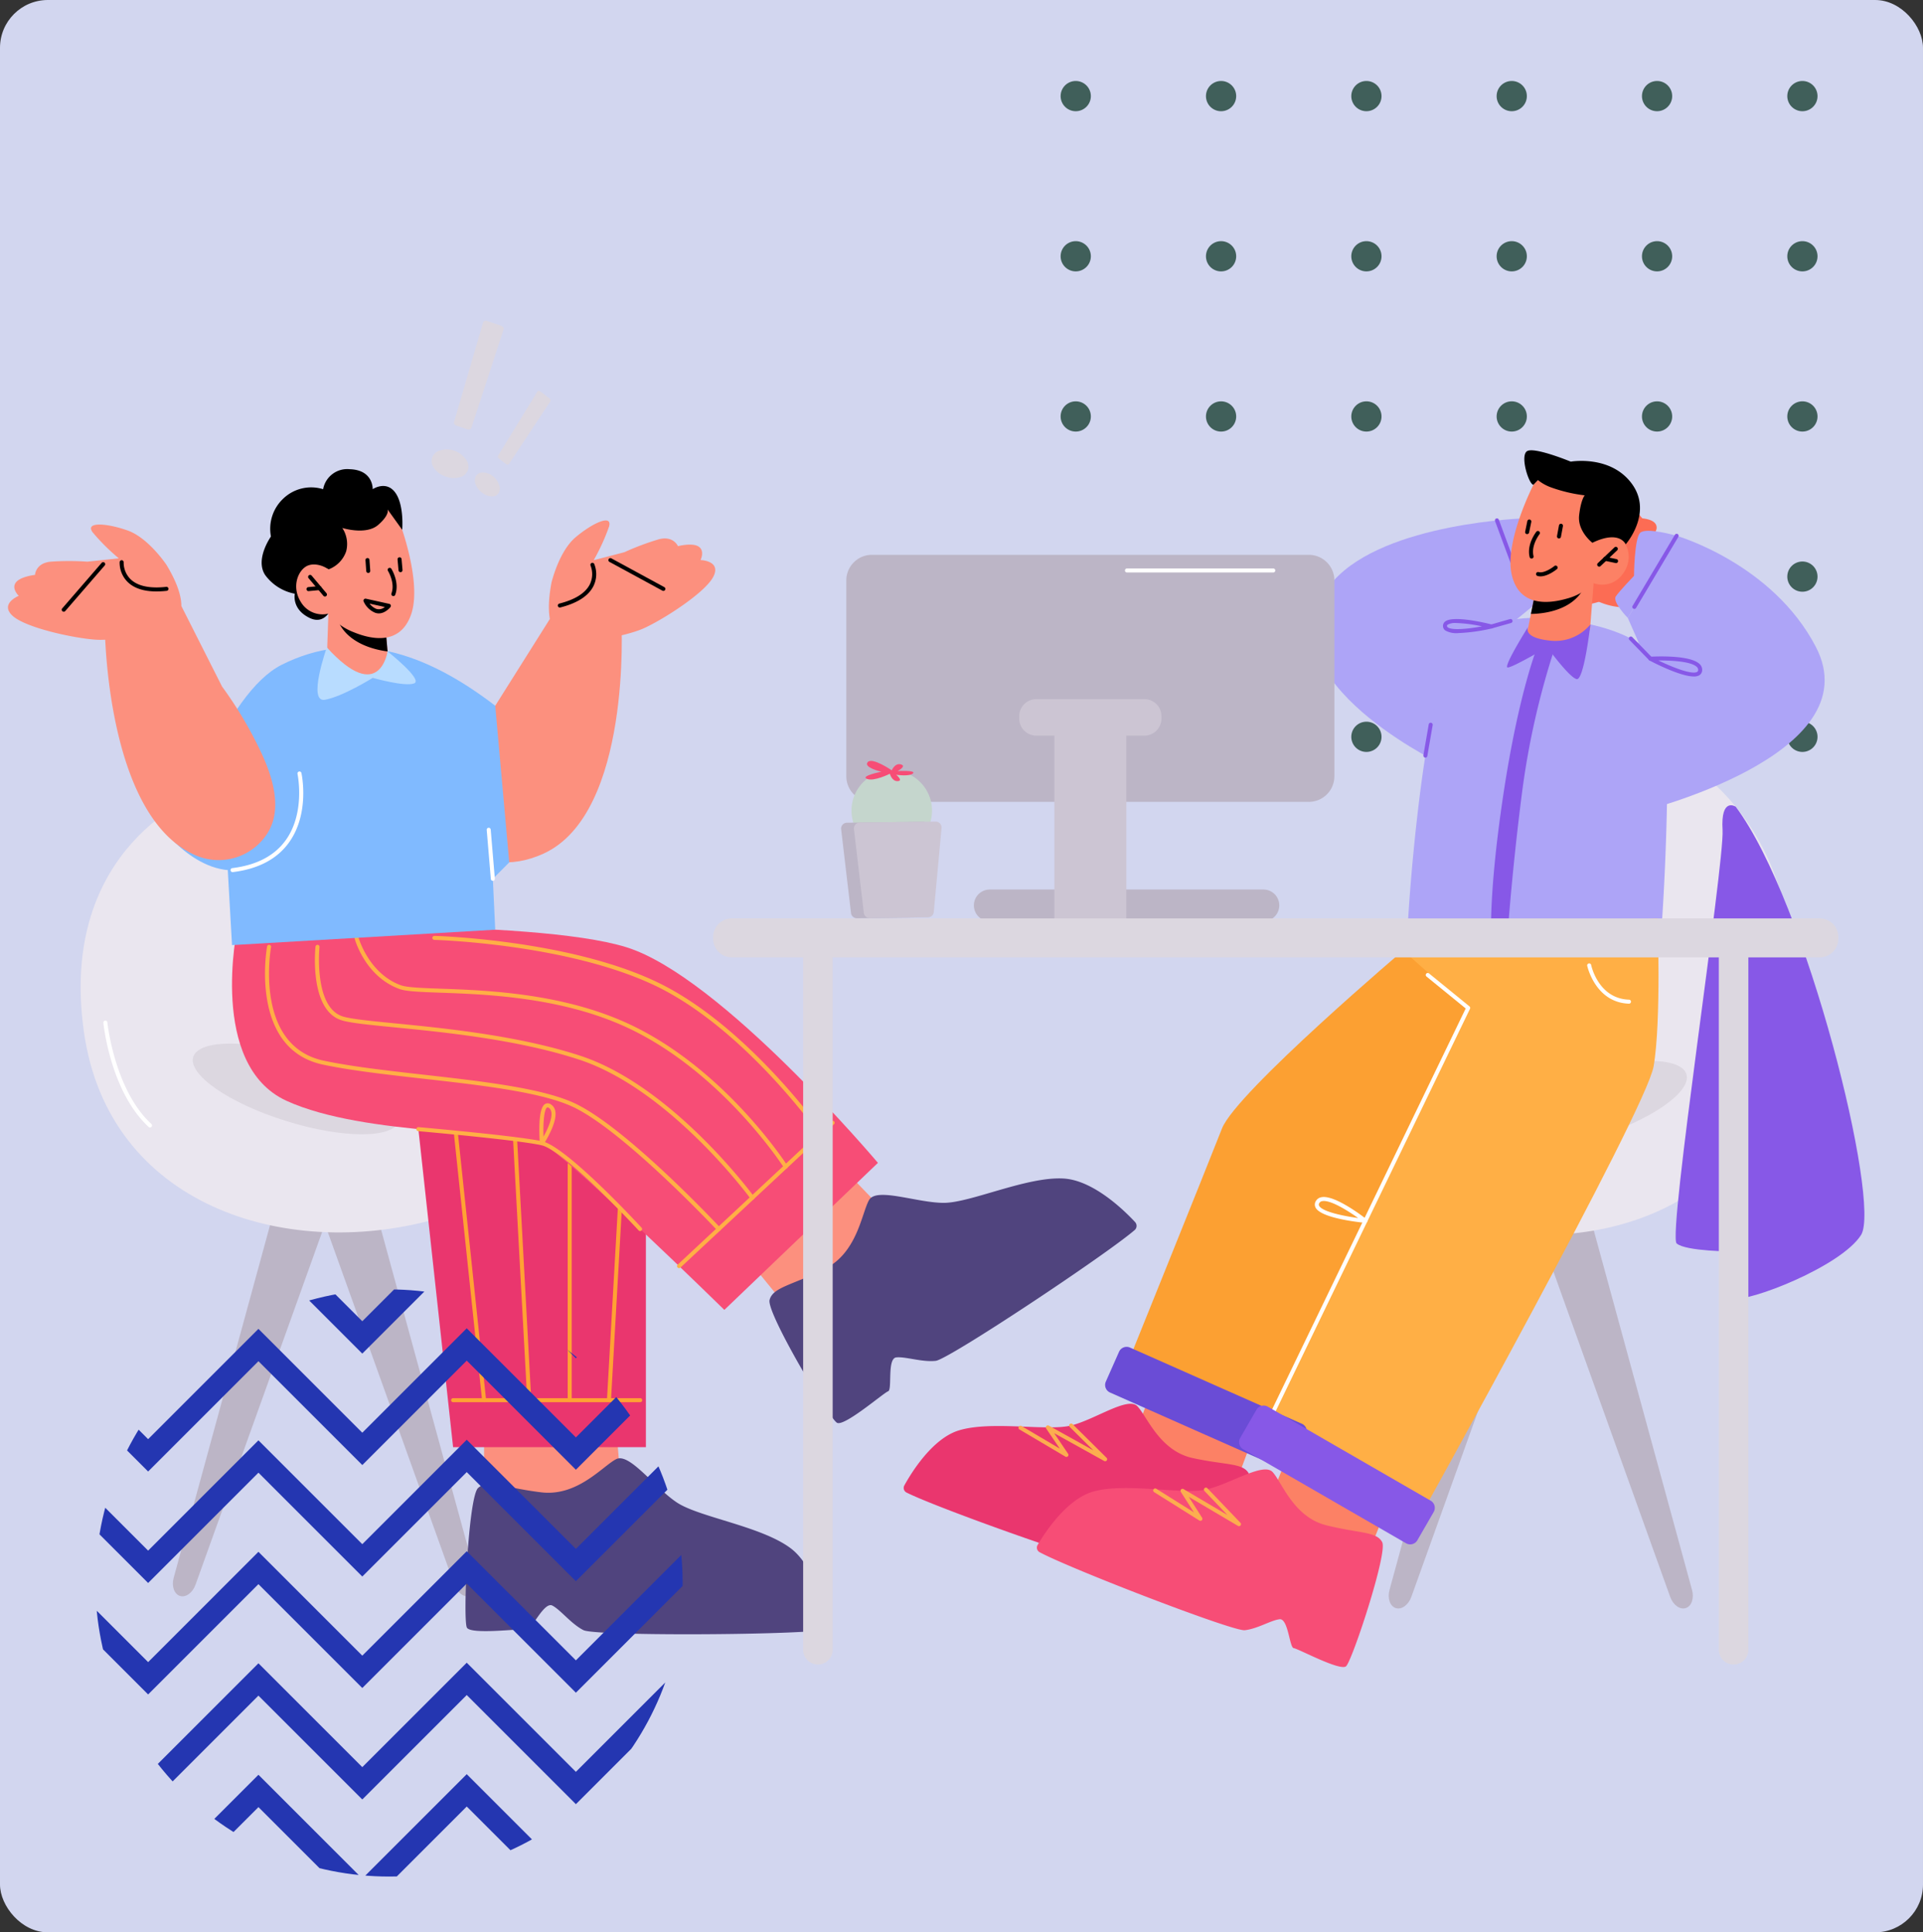 <svg xmlns="http://www.w3.org/2000/svg" xmlns:xlink="http://www.w3.org/1999/xlink" width="402" height="404" viewBox="0 0 402 404">
  <rect x="0" y="0" width="402" height="404" fill="#333333" stroke="none"/>
  <defs>
    <clipPath id="clip-path">
      <rect id="Rectángulo_401258" data-name="Rectángulo 401258" width="158.226" height="140.275" fill="#405f5a"/>
    </clipPath>
    <clipPath id="clip-path-2">
      <rect id="Rectángulo_402350" data-name="Rectángulo 402350" width="388.084" height="281.454" fill="none"/>
    </clipPath>
    <clipPath id="clip-path-3">
      <path id="Trazado_873467" data-name="Trazado 873467" d="M140.067,72.316A61.377,61.377,0,1,1,78.689,10.939a61.378,61.378,0,0,1,61.378,61.377" transform="translate(-17.313 -10.939)" fill="#2436b1"/>
    </clipPath>
  </defs>
  <g id="Grupo_1101456" data-name="Grupo 1101456" transform="translate(-283.333 -569)">
    <rect id="Rectángulo_401253" data-name="Rectángulo 401253" width="402" height="404" rx="10" transform="translate(283.333 569)" fill="#d2d6ef"/>
    <g id="Grupo_1099438" data-name="Grupo 1099438" transform="translate(505.057 585.934)">
      <g id="Grupo_1099431" data-name="Grupo 1099431" clip-path="url(#clip-path)">
        <path id="Trazado_873431" data-name="Trazado 873431" d="M0,3.158A3.158,3.158,0,1,0,3.158,0,3.158,3.158,0,0,0,0,3.158" transform="translate(151.909)" fill="#405f5a"/>
        <path id="Trazado_873432" data-name="Trazado 873432" d="M28.954,3.158A3.158,3.158,0,1,0,32.112,0a3.158,3.158,0,0,0-3.158,3.158" transform="translate(92.572)" fill="#405f5a"/>
        <path id="Trazado_873433" data-name="Trazado 873433" d="M57.907,3.158A3.158,3.158,0,1,0,61.065,0a3.158,3.158,0,0,0-3.158,3.158" transform="translate(33.238)" fill="#405f5a"/>
        <path id="Trazado_873434" data-name="Trazado 873434" d="M86.86,3.158A3.158,3.158,0,1,0,90.018,0,3.158,3.158,0,0,0,86.86,3.158" transform="translate(-26.096)" fill="#405f5a"/>
        <path id="Trazado_873435" data-name="Trazado 873435" d="M115.813,3.158A3.159,3.159,0,1,0,118.971,0a3.159,3.159,0,0,0-3.158,3.158" transform="translate(-85.432)" fill="#405f5a"/>
        <path id="Trazado_873436" data-name="Trazado 873436" d="M144.767,3.158A3.158,3.158,0,1,0,147.925,0a3.158,3.158,0,0,0-3.158,3.158" transform="translate(-144.767)" fill="#405f5a"/>
        <path id="Trazado_873437" data-name="Trazado 873437" d="M0,35.073a3.158,3.158,0,1,0,3.158-3.158A3.159,3.159,0,0,0,0,35.073" transform="translate(151.909 1.574)" fill="#405f5a"/>
        <path id="Trazado_873438" data-name="Trazado 873438" d="M28.954,35.073a3.158,3.158,0,1,0,3.158-3.158,3.159,3.159,0,0,0-3.158,3.158" transform="translate(92.572 1.574)" fill="#405f5a"/>
        <path id="Trazado_873439" data-name="Trazado 873439" d="M57.907,35.073a3.158,3.158,0,1,0,3.158-3.158,3.159,3.159,0,0,0-3.158,3.158" transform="translate(33.238 1.574)" fill="#405f5a"/>
        <path id="Trazado_873440" data-name="Trazado 873440" d="M86.86,35.073a3.158,3.158,0,1,0,3.158-3.158,3.159,3.159,0,0,0-3.158,3.158" transform="translate(-26.096 1.574)" fill="#405f5a"/>
        <path id="Trazado_873441" data-name="Trazado 873441" d="M115.813,35.073a3.159,3.159,0,1,0,3.158-3.158,3.16,3.16,0,0,0-3.158,3.158" transform="translate(-85.432 1.574)" fill="#405f5a"/>
        <path id="Trazado_873442" data-name="Trazado 873442" d="M144.767,35.073a3.158,3.158,0,1,0,3.158-3.158,3.159,3.159,0,0,0-3.158,3.158" transform="translate(-144.767 1.574)" fill="#405f5a"/>
        <path id="Trazado_873443" data-name="Trazado 873443" d="M0,66.988A3.158,3.158,0,1,0,3.158,63.83,3.159,3.159,0,0,0,0,66.988" transform="translate(151.909 3.149)" fill="#405f5a"/>
        <path id="Trazado_873444" data-name="Trazado 873444" d="M28.954,66.988a3.158,3.158,0,1,0,3.158-3.158,3.159,3.159,0,0,0-3.158,3.158" transform="translate(92.572 3.149)" fill="#405f5a"/>
        <path id="Trazado_873445" data-name="Trazado 873445" d="M57.907,66.988a3.158,3.158,0,1,0,3.158-3.158,3.159,3.159,0,0,0-3.158,3.158" transform="translate(33.238 3.149)" fill="#405f5a"/>
        <path id="Trazado_873446" data-name="Trazado 873446" d="M86.86,66.988a3.158,3.158,0,1,0,3.158-3.158,3.159,3.159,0,0,0-3.158,3.158" transform="translate(-26.096 3.149)" fill="#405f5a"/>
        <path id="Trazado_873447" data-name="Trazado 873447" d="M115.813,66.988a3.159,3.159,0,1,0,3.158-3.158,3.16,3.16,0,0,0-3.158,3.158" transform="translate(-85.432 3.149)" fill="#405f5a"/>
        <path id="Trazado_873448" data-name="Trazado 873448" d="M144.767,66.988a3.158,3.158,0,1,0,3.158-3.158,3.159,3.159,0,0,0-3.158,3.158" transform="translate(-144.767 3.149)" fill="#405f5a"/>
        <path id="Trazado_873449" data-name="Trazado 873449" d="M0,98.9a3.158,3.158,0,1,0,3.158-3.158A3.159,3.159,0,0,0,0,98.9" transform="translate(151.909 4.723)" fill="#405f5a"/>
        <path id="Trazado_873450" data-name="Trazado 873450" d="M28.954,98.9a3.158,3.158,0,1,0,3.158-3.158A3.159,3.159,0,0,0,28.954,98.9" transform="translate(92.572 4.723)" fill="#405f5a"/>
        <path id="Trazado_873451" data-name="Trazado 873451" d="M57.907,98.9a3.158,3.158,0,1,0,3.158-3.158A3.159,3.159,0,0,0,57.907,98.9" transform="translate(33.238 4.723)" fill="#405f5a"/>
        <path id="Trazado_873452" data-name="Trazado 873452" d="M86.86,98.9a3.158,3.158,0,1,0,3.158-3.158A3.159,3.159,0,0,0,86.86,98.9" transform="translate(-26.096 4.723)" fill="#405f5a"/>
        <path id="Trazado_873453" data-name="Trazado 873453" d="M115.813,98.9a3.159,3.159,0,1,0,3.158-3.158,3.16,3.16,0,0,0-3.158,3.158" transform="translate(-85.432 4.723)" fill="#405f5a"/>
        <path id="Trazado_873454" data-name="Trazado 873454" d="M144.767,98.9a3.158,3.158,0,1,0,3.158-3.158,3.159,3.159,0,0,0-3.158,3.158" transform="translate(-144.767 4.723)" fill="#405f5a"/>
        <path id="Trazado_873455" data-name="Trazado 873455" d="M0,130.818a3.158,3.158,0,1,0,3.158-3.159A3.159,3.159,0,0,0,0,130.818" transform="translate(151.909 6.298)" fill="#405f5a"/>
        <path id="Trazado_873456" data-name="Trazado 873456" d="M28.954,130.818a3.158,3.158,0,1,0,3.158-3.159,3.159,3.159,0,0,0-3.158,3.159" transform="translate(92.572 6.298)" fill="#405f5a"/>
        <path id="Trazado_873457" data-name="Trazado 873457" d="M57.907,130.818a3.158,3.158,0,1,0,3.158-3.159,3.159,3.159,0,0,0-3.158,3.159" transform="translate(33.238 6.298)" fill="#405f5a"/>
        <path id="Trazado_873458" data-name="Trazado 873458" d="M86.86,130.818a3.158,3.158,0,1,0,3.158-3.159,3.159,3.159,0,0,0-3.158,3.159" transform="translate(-26.096 6.298)" fill="#405f5a"/>
        <path id="Trazado_873459" data-name="Trazado 873459" d="M115.813,130.818a3.159,3.159,0,1,0,3.158-3.159,3.16,3.16,0,0,0-3.158,3.159" transform="translate(-85.432 6.298)" fill="#405f5a"/>
        <path id="Trazado_873460" data-name="Trazado 873460" d="M144.767,130.818a3.158,3.158,0,1,0,3.158-3.159,3.159,3.159,0,0,0-3.158,3.159" transform="translate(-144.767 6.298)" fill="#405f5a"/>
      </g>
    </g>
    <g id="Grupo_1101444" data-name="Grupo 1101444" transform="translate(285 636.073)">
      <g id="Grupo_1101443" data-name="Grupo 1101443" clip-path="url(#clip-path-2)">
        <path id="Trazado_876590" data-name="Trazado 876590" d="M69.91,191.951c-1.214.383-2.642-.648-3.251-2.347L39.293,113.356l10.583-3.34,21.35,78.147c.475,1.742-.1,3.406-1.316,3.788" transform="translate(26.659 74.643)" fill="#bcb5c6"/>
        <path id="Trazado_876591" data-name="Trazado 876591" d="M22.021,191.951c1.214.383,2.642-.648,3.251-2.347l27.366-76.248-10.583-3.34-21.35,78.147c-.475,1.742.1,3.406,1.316,3.788" transform="translate(13.935 74.643)" fill="#bcb5c6"/>
        <path id="Trazado_876592" data-name="Trazado 876592" d="M67.889,37.962s1.526-6.6,5.071-9.587,7.733-4.908,6.987-2.232a42.934,42.934,0,0,1-3.213,7.036l6.412-1.67A55.388,55.388,0,0,1,90.369,28.8c3.038-.792,3.981,1.443,3.981,1.443s3.036-.791,4.352.106.368,2.8.368,2.8,4.352.107,2.7,3.431-10.3,8.884-14.485,10.8-13.6,3.129-13.6,3.129-8.46,1.8-5.791-12.547" transform="translate(45.708 16.872)" fill="#fc907e"/>
        <path id="Trazado_876593" data-name="Trazado 876593" d="M86.272,36.414a.425.425,0,0,1-.2-.05L75,30.346a.419.419,0,0,1,.4-.737L86.47,35.625a.42.42,0,0,1,.17.569.415.415,0,0,1-.368.22" transform="translate(50.735 20.055)"/>
        <path id="Trazado_876594" data-name="Trazado 876594" d="M68.9,39.493a.419.419,0,0,1-.1-.826c3.354-.851,5.51-2.231,6.41-4.1a4.9,4.9,0,0,0,.118-3.832.42.42,0,0,1,.764-.349,5.663,5.663,0,0,1-.118,4.53c-1.01,2.11-3.354,3.646-6.967,4.562a.358.358,0,0,1-.1.013" transform="translate(46.466 20.451)"/>
        <path id="Trazado_876595" data-name="Trazado 876595" d="M86.843,137.307l1.537,18.628H59.3V137.307Z" transform="translate(40.233 93.16)" fill="#fc907e"/>
        <path id="Trazado_876596" data-name="Trazado 876596" d="M113.028,105.991l12.978,13.451-22.518,18.4L91.7,123.421Z" transform="translate(62.217 71.913)" fill="#fc907e"/>
        <path id="Trazado_876597" data-name="Trazado 876597" d="M34.174,58.863S4.116,69.587,9.757,108.883C14.939,144.976,51.692,156.488,82.783,148s25.909-32.989,25.909-32.989Z" transform="translate(6.141 39.937)" fill="#eae6ef"/>
        <path id="Trazado_876598" data-name="Trazado 876598" d="M21.632,109.517a.421.421,0,0,1-.285-.111c-7.932-7.337-9.4-21.194-9.465-21.78a.42.42,0,0,1,.376-.458.4.4,0,0,1,.46.374c.013.141,1.5,14.129,9.2,21.246a.42.42,0,0,1-.285.728" transform="translate(8.06 59.138)" fill="#fff"/>
        <path id="Trazado_876599" data-name="Trazado 876599" d="M23.117,92.82c-1.153,3.711,7.548,9.713,19.435,13.409s22.46,3.683,23.613-.029S58.617,96.488,46.73,92.792s-22.46-3.683-23.613.029" transform="translate(15.615 61.083)" fill="#dcd7e0"/>
        <path id="Trazado_876600" data-name="Trazado 876600" d="M98.781,119.7v49.869H58.476L50.962,100.75l32.108-3.594Z" transform="translate(34.576 65.918)" fill="#ea366e"/>
        <path id="Trazado_876601" data-name="Trazado 876601" d="M62.094,159.882a.42.42,0,0,1-.418-.376L55.182,98.04a.42.42,0,1,1,.836-.087l6.494,61.466a.421.421,0,0,1-.374.462l-.044,0" transform="translate(37.438 66.204)" fill="#ffa233"/>
        <path id="Trazado_876602" data-name="Trazado 876602" d="M66.383,158.885a.421.421,0,0,1-.42-.4l-3.2-59a.419.419,0,0,1,.4-.441.424.424,0,0,1,.443.394l3.2,59a.42.42,0,0,1-.4.441l-.023,0" transform="translate(42.586 67.201)" fill="#ffa233"/>
        <path id="Trazado_876603" data-name="Trazado 876603" d="M70.132,158.483a.42.42,0,0,1-.42-.42v-58a.42.42,0,0,1,.839,0v58a.42.42,0,0,1-.42.42" transform="translate(47.298 67.603)" fill="#ffa233"/>
        <path id="Trazado_876604" data-name="Trazado 876604" d="M75.022,154.149a.424.424,0,0,1-.42-.443l2.681-47.281a.442.442,0,0,1,.441-.394.421.421,0,0,1,.4.443l-2.681,47.279a.421.421,0,0,1-.42.4" transform="translate(50.615 71.937)" fill="#ffa233"/>
        <path id="Trazado_876605" data-name="Trazado 876605" d="M162.93,124.9s-32.791-38.939-52.6-45.087-81.3-4.1-81.3-4.1-6.148,28.692,10.247,36.206,48.041,6.148,53.4,8.881,38.147,34.84,38.147,34.84Z" transform="translate(18.932 51.15)" fill="#f74d76"/>
        <path id="Trazado_876606" data-name="Trazado 876606" d="M126.87,137.573a.419.419,0,0,1-.307-.133c-.193-.206-19.449-20.719-30.07-25.775-6.615-3.149-19.214-4.57-31.4-5.945-7.755-.876-15.078-1.7-20.949-2.942C28.627,99.5,32.408,78.284,32.447,78.07a.41.41,0,0,1,.49-.334.417.417,0,0,1,.336.488c-.039.206-3.671,20.622,11.046,23.734,5.833,1.232,13.137,2.056,20.87,2.929,12.253,1.383,24.922,2.813,31.664,6.022,10.764,5.123,29.529,25.11,30.323,25.958a.423.423,0,0,1-.02.594.416.416,0,0,1-.287.112" transform="translate(21.721 52.736)" fill="#ffaf45"/>
        <path id="Trazado_876607" data-name="Trazado 876607" d="M129.675,131.022a.418.418,0,0,1-.339-.173c-.166-.228-16.879-22.913-35.921-29.137-12.845-4.2-28.286-5.722-38.5-6.727-5.381-.529-9.267-.911-11.095-1.479-6.778-2.1-5.521-14.861-5.465-15.4a.42.42,0,0,1,.836.086c-.013.128-1.245,12.617,4.878,14.515,1.744.542,5.8.94,10.929,1.445,10.254,1.009,25.751,2.533,38.687,6.763,19.3,6.311,36.166,29.211,36.332,29.442a.42.42,0,0,1-.337.666" transform="translate(25.935 52.736)" fill="#ffaf45"/>
        <path id="Trazado_876608" data-name="Trazado 876608" d="M133.292,125.276a.421.421,0,0,1-.354-.195c-.124-.195-12.673-19.63-32.1-28.977-13.913-6.7-30.073-7.269-39.73-7.614-4.134-.148-7.12-.253-8.528-.764-7.157-2.588-9.317-10.259-9.4-10.584a.419.419,0,0,1,.809-.22C44,77,46.124,84.5,52.863,86.94c1.284.463,4.369.572,8.273.712,9.722.346,25.993.927,40.064,7.7,19.65,9.453,32.321,29.086,32.447,29.284a.42.42,0,0,1-.128.579.432.432,0,0,1-.227.065" transform="translate(29.282 51.981)" fill="#ffaf45"/>
        <path id="Trazado_876609" data-name="Trazado 876609" d="M133.462,117.441a.42.42,0,0,1-.342-.176c-.154-.215-15.44-21.6-33.823-30.313s-45.765-9.492-46.039-9.5a.42.42,0,0,1,.01-.839c.287.007,27.829.775,46.391,9.579,18.581,8.812,33.991,30.37,34.144,30.585a.421.421,0,0,1-.1.586.427.427,0,0,1-.243.077" transform="translate(35.856 51.981)" fill="#ffaf45"/>
        <path id="Trazado_876610" data-name="Trazado 876610" d="M131.431,177.635a1.172,1.172,0,0,0,.958-1.386c-.534-3.164-2.437-12.008-7.442-15.761-6.152-4.612-19.041-6.457-23.727-9.532s-9.933-10.5-12.73-9.094-8.07,7.864-15.685,6.94-11.133-2.766-13.183-.921-3.223,27.675-2.343,29.212,11.607.117,12.54.366,3.572-5.9,5.329-4.978,3.9,3.808,6.491,5.133c2.417,1.237,42.111,1.051,49.792.022" transform="translate(38.662 96.131)" fill="#50447e"/>
        <path id="Trazado_876611" data-name="Trazado 876611" d="M171.207,117.608a1.173,1.173,0,0,0,.039-1.685c-2.187-2.348-8.637-8.689-14.883-9.072-7.674-.47-19.454,5.076-25.06,5.084s-14.069-3.308-15.632-.6-2.417,11-9.287,14.422-10.819,3.808-11.518,6.477,12.526,24.888,14.106,25.689,9.759-6.284,10.675-6.59-.262-6.892,1.714-7.088,5.353,1.036,8.245.718c2.7-.3,35.753-22.277,41.6-27.359" transform="translate(64.347 72.477)" fill="#50447e"/>
        <path id="Trazado_876612" data-name="Trazado 876612" d="M61.8,62.481,77.749,37.144l14.964.606s2.169,39.906-16.2,48.406C62,92.873,52.362,79.369,52.362,79.369Z" transform="translate(35.526 25.201)" fill="#fc907e"/>
        <path id="Trazado_876613" data-name="Trazado 876613" d="M21.666,78.169S30.54,50.33,42.531,44.311C57.552,36.77,72.473,41.6,87.162,52.883l2.926,32.75L86.66,89.069l.5,10.64L32.136,102.93,30.968,82.245Z" transform="translate(14.7 27.597)" fill="#80baff"/>
        <path id="Trazado_876614" data-name="Trazado 876614" d="M33.536,28.965s-3.4,4.774-1.2,8.062a9.961,9.961,0,0,0,6.19,3.9s-.73,3.223,3.1,5.062,5.086-3.359,5.086-3.359l-1.205-13.1-8.122-5.749Z" transform="translate(21.437 16.133)"/>
        <path id="Trazado_876615" data-name="Trazado 876615" d="M40.042,36.476l-.332,9.759s1.663,2.865,7.357,3.523c4.242.492,5.767-.42,5.767-.42l-.425-4.963-.42-4.839-10.23-2.618Z" transform="translate(26.942 24.748)" fill="#fc907e"/>
        <path id="Trazado_876616" data-name="Trazado 876616" d="M40.931,36.739a3.121,3.121,0,0,0,.25.952c2.018,4.948,7.951,6.2,10.4,6.507l-.421-4.841Z" transform="translate(27.771 24.927)"/>
        <path id="Trazado_876617" data-name="Trazado 876617" d="M57.509,26.634s4.7,12.409,2.454,19.138-8.414,5.348-12.068,3.844a12.325,12.325,0,0,1-5.269-3.871,5.251,5.251,0,0,1-5.7-2.341c-2.164-3.345-.549-6.986,1.477-7.738s4.315.8,4.315.8l-1.675-3.622s8.669-17.554,16.463-6.209" transform="translate(24.357 15.48)" fill="#fc907e"/>
        <path id="Trazado_876618" data-name="Trazado 876618" d="M48.477,36.678a.4.4,0,0,1-.146-.027.418.418,0,0,1-.247-.539c.812-2.184-.717-4.678-.732-4.7a.419.419,0,0,1,.712-.443c.072.116,1.762,2.874.806,5.438a.417.417,0,0,1-.393.274" transform="translate(32.085 20.875)"/>
        <path id="Trazado_876619" data-name="Trazado 876619" d="M40.9,36.17a.415.415,0,0,1-.321-.149l-3.1-3.681a.42.42,0,0,1,.643-.542l3.1,3.683a.418.418,0,0,1-.05.591.423.423,0,0,1-.27.1" transform="translate(25.362 21.474)"/>
        <path id="Trazado_876620" data-name="Trazado 876620" d="M37.6,34.1a.42.42,0,0,1-.039-.838l2.3-.217a.42.42,0,1,1,.077.836l-2.3.217-.039,0" transform="translate(25.225 22.416)"/>
        <path id="Trazado_876621" data-name="Trazado 876621" d="M44.695,34.608a.4.4,0,0,1,.089.01L49.677,35.7a.421.421,0,0,1,.24.671c-.06.074-1.48,1.833-3.239,1.17a4.555,4.555,0,0,1-2.372-2.35.425.425,0,0,1,.067-.43.42.42,0,0,1,.322-.149m4.033,1.739-3.174-.7a3.284,3.284,0,0,0,1.418,1.1,1.842,1.842,0,0,0,1.756-.4" transform="translate(30.039 23.481)"/>
        <path id="Trazado_876622" data-name="Trazado 876622" d="M45.105,32.666a.42.42,0,0,1-.418-.389L44.526,30a.419.419,0,1,1,.836-.059l.161,2.278a.418.418,0,0,1-.388.448l-.03,0" transform="translate(30.209 20.048)"/>
        <path id="Trazado_876623" data-name="Trazado 876623" d="M49.142,32.569a.421.421,0,0,1-.418-.383l-.2-2.274a.42.42,0,0,1,.379-.457.413.413,0,0,1,.457.381l.2,2.274a.419.419,0,0,1-.379.457l-.039,0" transform="translate(32.918 19.984)"/>
        <path id="Trazado_876624" data-name="Trazado 876624" d="M44.922,39.4a6.156,6.156,0,0,0,3.619-3.741,6.07,6.07,0,0,0-.807-4.894s4.978,1.574,7.508-.643,1.945-3.243,1.945-3.243l3.072,4.275s.44-5.2-1.464-7.795-4.708-.7-4.708-.7.17-4.015-4.78-4.173a5.124,5.124,0,0,0-5.583,4.176,8.419,8.419,0,0,0-8.392,2.026,8.645,8.645,0,0,0-2.514,7.864Z" transform="translate(22.156 12.543)"/>
        <path id="Trazado_876625" data-name="Trazado 876625" d="M97.637,122.164a.417.417,0,0,1-.309-.136c-.153-.166-15.465-16.721-20.323-17.809-4.955-1.111-25.553-2.927-25.76-2.944a.419.419,0,0,1,.072-.836c.851.074,20.86,1.838,25.87,2.961,5.111,1.145,20.122,17.369,20.758,18.06a.419.419,0,0,1-.309.7" transform="translate(34.509 68.145)" fill="#ffaf45"/>
        <path id="Trazado_876626" data-name="Trazado 876626" d="M66.707,106.243a.389.389,0,0,1-.106-.013.419.419,0,0,1-.312-.374c-.128-1.707-.426-7.347,1.1-8.245a1.11,1.11,0,0,1,1.24.107c1.182.779,1.25,2.454.208,4.978a22.661,22.661,0,0,1-1.778,3.359.42.42,0,0,1-.351.188m1.187-7.931a.145.145,0,0,0-.081.022c-.636.374-.866,3.234-.764,6.1a19.837,19.837,0,0,0,1.014-2.066c.592-1.438,1.093-3.293.1-3.946a.514.514,0,0,0-.27-.107" transform="translate(44.9 66.132)" fill="#ffaf45"/>
        <path id="Trazado_876627" data-name="Trazado 876627" d="M83.751,130.454a.42.42,0,0,1-.287-.727l32.114-29.974a.42.42,0,0,1,.574.613L84.038,130.341a.427.427,0,0,1-.287.112" transform="translate(56.538 67.603)" fill="#ffaf45"/>
        <path id="Trazado_876628" data-name="Trazado 876628" d="M94.708,135.036H55.6a.42.42,0,0,1,0-.839H94.708a.42.42,0,1,1,0,.839" transform="translate(37.438 91.05)" fill="#ffa233"/>
        <path id="Trazado_876629" data-name="Trazado 876629" d="M40.5,40.678S36.384,52.3,40.109,51.632,50.1,47.05,50.1,47.05s6.789,1.932,8.676,1.148S53.2,41.524,53.2,41.524s-1.65,11.34-12.7-.846" transform="translate(26.154 27.599)" fill="#b8dcff"/>
        <path id="Trazado_876630" data-name="Trazado 876630" d="M166.45,140.037l-5.957,16.023-20.1-12.736,4.238-11.4Z" transform="translate(95.25 89.507)" fill="#fc8165"/>
        <path id="Trazado_876631" data-name="Trazado 876631" d="M221.336,193.466c-1.214.383-2.642-.648-3.251-2.347l-27.366-76.248,10.583-3.34,21.35,78.147c.475,1.742-.1,3.406-1.316,3.788" transform="translate(129.398 75.671)" fill="#bcb5c6"/>
        <path id="Trazado_876632" data-name="Trazado 876632" d="M173.447,193.466c1.214.383,2.642-.648,3.251-2.347l27.366-76.248-10.583-3.34-21.35,78.147c-.475,1.742.1,3.406,1.316,3.788" transform="translate(116.674 75.671)" fill="#bcb5c6"/>
        <path id="Trazado_876633" data-name="Trazado 876633" d="M234.875,53.533s33.011,14.6,24.727,61.491c-6.044,34.211-39.954,45.356-69.576,37.266s-24.685-31.431-24.685-31.431Z" transform="translate(111.971 36.321)" fill="#eae6ef"/>
        <path id="Trazado_876634" data-name="Trazado 876634" d="M213.715,110.062a.42.42,0,0,1-.285-.728c7.327-6.776,8.745-20.095,8.758-20.229a.4.4,0,0,1,.46-.374.419.419,0,0,1,.376.458c-.055.559-1.46,13.767-9.023,20.763a.421.421,0,0,1-.285.111" transform="translate(144.716 60.199)" fill="#eac89f"/>
        <path id="Trazado_876635" data-name="Trazado 876635" d="M226.485,94.969c1.153,3.711-7.548,9.713-19.435,13.409s-22.46,3.683-23.613-.029,7.548-9.713,19.435-13.409,22.46-3.683,23.613.029" transform="translate(124.388 62.541)" fill="#dcd7e0"/>
        <path id="Trazado_876636" data-name="Trazado 876636" d="M112.119,153.436a1.082,1.082,0,0,1-.411-1.5c1.43-2.59,5.786-9.707,11.286-11.446,6.761-2.137,18.542.191,23.559-1.054s11.847-6.106,13.852-4.03,4.623,9.307,11.533,10.828,10.531.989,11.753,3.219-5.641,25.068-6.875,26.139-10.136-3.441-11.026-3.51-1.306-6.224-3.117-5.959-4.557,2.123-7.216,2.486c-2.481.339-36.968-11.936-43.338-15.175" transform="translate(75.692 91.526)" fill="#ea366e"/>
        <path id="Trazado_876637" data-name="Trazado 876637" d="M143.967,145.239a.42.42,0,0,1-.2-.052l-10.45-5.806,2.91,4.3a.42.42,0,0,1-.561.6l-9.6-5.678a.419.419,0,0,1,.426-.722l8,4.727-2.848-4.21a.42.42,0,0,1,.551-.6l9.324,5.18-4.946-4.9a.419.419,0,1,1,.589-.6l7.11,7.046a.42.42,0,0,1-.3.718" transform="translate(85.388 93.19)" fill="#fcad4f"/>
        <path id="Trazado_876638" data-name="Trazado 876638" d="M183.284,148.877l-6.138,15.249-20-12.659,4.542-11.283Z" transform="translate(106.618 95.112)" fill="#fc8165"/>
        <path id="Trazado_876639" data-name="Trazado 876639" d="M128.683,160.358a1.082,1.082,0,0,1-.373-1.509c1.5-2.551,6.041-9.549,11.59-11.14,6.815-1.955,18.529.685,23.578-.426s12.006-5.787,13.953-3.657,4.372,9.425,11.239,11.13,10.5,1.269,11.665,3.532-6.308,24.909-7.57,25.946-10.042-3.709-10.929-3.8-1.14-6.257-2.959-6.039-4.612,2-7.278,2.293c-2.489.272-36.638-12.918-42.917-16.327" transform="translate(86.946 97.074)" fill="#f74d76"/>
        <path id="Trazado_876640" data-name="Trazado 876640" d="M160.568,153.405a.4.4,0,0,1-.213-.059l-10.291-6.081,2.793,4.378a.419.419,0,0,1-.055.52.424.424,0,0,1-.522.06l-9.448-5.932a.418.418,0,0,1-.133-.579.423.423,0,0,1,.577-.133l7.87,4.94-2.734-4.283a.42.42,0,0,1,.567-.587l9.18,5.427-4.814-5.035a.42.42,0,0,1,.608-.579l6.919,7.234a.42.42,0,0,1-.3.71" transform="translate(96.774 98.605)" fill="#fcad4f"/>
        <path id="Trazado_876641" data-name="Trazado 876641" d="M220.265,60.65s-3.176-2.132-2.754,4.863-11.509,84.765-9.6,86.443,11.9,1.678,11.9,1.678-3.087,9,0,9.816,22.456-6.642,26.653-13.265S235.2,80.62,220.265,60.65" transform="translate(140.921 40.942)" fill="#8758e7"/>
        <path id="Trazado_876642" data-name="Trazado 876642" d="M220.246,39.543s-6.821-13.383-13.659-17.413-10.071-3.855-10.811-2.926,2.978,4.408,2.978,4.408-6.529-3.61-8.114-1.541,3.8,5.875,3.8,5.875-5.195-1.616-5.322.676,10.336,8.444,10.336,8.444-6.136-1.314-6.257.457,7.974,7.187,11.14,8.592a14.334,14.334,0,0,0,7.347,1.046Z" transform="translate(128.308 12.656)" fill="#fc6c54"/>
        <path id="Trazado_876643" data-name="Trazado 876643" d="M185.184,30.3S196.138,24,203.943,22.55s10.783-.178,11.159.95-4.307,3.122-4.307,3.122,7.372-1.158,8.152,1.328-5.578,4.223-5.578,4.223,5.435.258,4.77,2.456-12.6,4.4-12.6,4.4,6.215.864,5.725,2.571-9.134,3.963-12.516,3.213a33.547,33.547,0,0,1-7.689-3.265Z" transform="translate(125.643 14.86)" fill="#fc6c54"/>
        <path id="Trazado_876644" data-name="Trazado 876644" d="M209.561,42.088l-2.412-17.495s-29.41.841-40.309,13.072c-17.008,19.093,21.778,37.929,21.778,37.929L197.684,51.8Z" transform="translate(110.271 16.686)" fill="#ada4f7"/>
        <path id="Trazado_876645" data-name="Trazado 876645" d="M201.743,43.946l10.21-17.167s20.034,5.777,29.1,23.22c11.8,22.686-36.953,34.563-36.953,34.563L206.517,54.8Z" transform="translate(136.878 18.169)" fill="#ada4f7"/>
        <path id="Trazado_876646" data-name="Trazado 876646" d="M200.592,37.015a23.7,23.7,0,0,0-15.831,6.044c-7.266,6.534-10.794,60.14-10.437,60.847s4.654,2.362,23.5,3.725c20.352,1.474,28.155.634,28.96-.27s3.918-56.768-.384-61.875-13.44-8.154-25.807-8.47" transform="translate(118.258 25.108)" fill="#ada4f7"/>
        <path id="Trazado_876647" data-name="Trazado 876647" d="M216.166,229.252a3.086,3.086,0,0,1-3.087-3.087V76.171h6.173V226.165a3.086,3.086,0,0,1-3.087,3.087" transform="translate(144.569 51.68)" fill="#dcd7e0"/>
        <path id="Trazado_876648" data-name="Trazado 876648" d="M102.123,229.252a3.086,3.086,0,0,1-3.087-3.087V76.171h6.173V226.165a3.086,3.086,0,0,1-3.087,3.087" transform="translate(67.194 51.68)" fill="#dcd7e0"/>
        <path id="Trazado_876649" data-name="Trazado 876649" d="M123.653,77.473h57.209a3.317,3.317,0,0,0,0-6.633H123.653a3.317,3.317,0,1,0,0,6.633" transform="translate(81.645 48.063)" fill="#bcb5c6"/>
        <path id="Trazado_876650" data-name="Trazado 876650" d="M109.765,80.8h91.323a5.354,5.354,0,0,0,5.354-5.353V34.5a5.354,5.354,0,0,0-5.354-5.353H109.765a5.353,5.353,0,0,0-5.353,5.353V75.445a5.353,5.353,0,0,0,5.353,5.353" transform="translate(70.841 19.778)" fill="#bcb5c6"/>
        <rect id="Rectángulo_402349" data-name="Rectángulo 402349" width="15.044" height="43.995" transform="translate(218.746 82.46)" fill="#ccc5d3"/>
        <path id="Trazado_876651" data-name="Trazado 876651" d="M129.509,54.751h22.606a3.559,3.559,0,0,0,3.56-3.558v-.507a3.561,3.561,0,0,0-3.56-3.56H129.509a3.559,3.559,0,0,0-3.558,3.56v.507a3.558,3.558,0,0,0,3.558,3.558" transform="translate(85.455 31.974)" fill="#ccc5d3"/>
        <path id="Trazado_876652" data-name="Trazado 876652" d="M170.152,31.688H139.524a.42.42,0,0,1,0-.839h30.629a.42.42,0,0,1,0,.839" transform="translate(94.379 20.93)" fill="#fff"/>
        <path id="Trazado_876653" data-name="Trazado 876653" d="M181.866,40.087a4.649,4.649,0,0,1-2.675-.561,1.163,1.163,0,0,1-.465-.937,1.144,1.144,0,0,1,.465-.932c1.756-1.361,8.943.428,9.757.636a.42.42,0,0,1-.008.816,37.412,37.412,0,0,1-7.073.977m-.378-2.106a3.23,3.23,0,0,0-1.783.341.31.31,0,0,0-.141.269.33.33,0,0,0,.146.28c.883.695,4.339.334,7.174-.191a29.626,29.626,0,0,0-5.4-.7" transform="translate(121.261 25.206)" fill="#8758e7"/>
        <path id="Trazado_876654" data-name="Trazado 876654" d="M213.808,46c-2.867,0-8.542-2.959-9.27-3.345a.42.42,0,0,1,.173-.789c.848-.05,8.349-.426,10.318,1.554a1.623,1.623,0,0,1,.514,1.287,1.254,1.254,0,0,1-.648,1.068,2.242,2.242,0,0,1-1.086.225m-7.417-3.349c3.015,1.459,6.993,3.008,8.092,2.392a.421.421,0,0,0,.22-.389.792.792,0,0,0-.269-.641c-1.167-1.172-5.306-1.375-8.043-1.361" transform="translate(138.624 28.362)" fill="#8758e7"/>
        <path id="Trazado_876655" data-name="Trazado 876655" d="M105.057,64.412a8.418,8.418,0,1,0,8.418-8.418,8.417,8.417,0,0,0-8.418,8.418" transform="translate(71.279 37.991)" fill="#c5d6cd"/>
        <path id="Trazado_876656" data-name="Trazado 876656" d="M107.117,82.575l12.085-.149a1.248,1.248,0,0,0,1.256-1.1l1.63-17.629a1.226,1.226,0,0,0-1.284-1.3l-15.784.2a1.226,1.226,0,0,0-1.25,1.329l2.068,17.584a1.245,1.245,0,0,0,1.281,1.062" transform="translate(70.399 42.339)" fill="#bcb5c6"/>
        <path id="Trazado_876657" data-name="Trazado 876657" d="M191.047,40.124a.417.417,0,0,1-.393-.274l-5.43-14.667a.42.42,0,1,1,.787-.292l5.428,14.667a.418.418,0,0,1-.247.539.4.4,0,0,1-.146.027" transform="translate(125.653 16.701)" fill="#8758e7"/>
        <path id="Trazado_876658" data-name="Trazado 876658" d="M108.711,82.555,120.8,82.4a1.246,1.246,0,0,0,1.256-1.094l1.63-17.629a1.227,1.227,0,0,0-1.284-1.3l-15.784.2a1.228,1.228,0,0,0-1.252,1.329l2.068,17.584a1.248,1.248,0,0,0,1.282,1.062" transform="translate(71.48 42.325)" fill="#ccc5d3"/>
        <path id="Trazado_876659" data-name="Trazado 876659" d="M198.717,77.977s-35.79,30.34-38.774,37.987-21.632,53.857-21.632,53.857l29,13.065,44.107-92.135Z" transform="translate(93.84 52.906)" fill="#fca032"/>
        <path id="Trazado_876660" data-name="Trazado 876660" d="M239.233,74.443c.06-.769.859,21.641-.786,30.961-1.65,9.349-49.408,95.218-49.408,95.218L155.588,185.3,199.7,93.163,183.076,78.52Z" transform="translate(105.563 50.495)" fill="#ffaf45"/>
        <path id="Trazado_876661" data-name="Trazado 876661" d="M156.085,179.183a.409.409,0,0,1-.181-.042.421.421,0,0,1-.2-.561l43.415-89.923-8.193-6.679a.419.419,0,0,1,.53-.65l8.448,6.888a.419.419,0,0,1,.114.507l-43.556,90.222a.423.423,0,0,1-.379.237" transform="translate(105.615 55.116)" fill="#fff"/>
        <path id="Trazado_876662" data-name="Trazado 876662" d="M205.435,88.47c-7.061-.233-8.726-7.855-8.743-7.932a.42.42,0,0,1,.822-.171c.059.289,1.553,7.053,7.934,7.264a.42.42,0,0,1-.013.839" transform="translate(133.445 54.301)" fill="#fff"/>
        <path id="Trazado_876663" data-name="Trazado 876663" d="M173.331,114.549c-.974-.091-9.195-.932-10.4-3.171a1.36,1.36,0,0,1,.013-1.334,1.666,1.666,0,0,1,1.168-.854c2.746-.587,8.8,4.075,9.473,4.609a.423.423,0,0,1,.131.487.417.417,0,0,1-.389.264m-8.673-4.574a1.855,1.855,0,0,0-.371.035.816.816,0,0,0-.6.428.525.525,0,0,0-.017.544c.641,1.192,4.856,2.113,8.156,2.553-2.083-1.485-5.393-3.56-7.17-3.56" transform="translate(110.433 74.048)" fill="#fff"/>
        <path id="Trazado_876664" data-name="Trazado 876664" d="M203.182,32.677l-.757,9.69s-1.965,2.649-7.669,2.665c-4.25.013-5.658-1.057-5.658-1.057l.972-4.861.955-4.74,10.41-1.452Z" transform="translate(128.299 22.171)" fill="#fc8165"/>
        <path id="Trazado_876665" data-name="Trazado 876665" d="M201.043,32.823a3.2,3.2,0,0,1-.354.913c-2.548,4.67-8.555,5.25-11.011,5.279l.953-4.74Z" transform="translate(128.692 22.27)"/>
        <path id="Trazado_876666" data-name="Trazado 876666" d="M191.925,21.711s-6.034,11.751-4.559,18.656,7.726,6.225,11.511,5.145a12.264,12.264,0,0,0,5.64-3.241,5.228,5.228,0,0,0,5.9-1.682c2.511-3.068,1.319-6.848-.6-7.817s-4.357.307-4.357.307l2.06-3.4s-6.622-18.327-15.59-7.973" transform="translate(126.966 12.58)" fill="#fc8165"/>
        <path id="Trazado_876667" data-name="Trazado 876667" d="M189.979,31.947a.419.419,0,0,1-.406-.317c-.661-2.647,1.318-5.185,1.4-5.292a.419.419,0,1,1,.658.52c-.017.022-1.806,2.326-1.247,4.567a.421.421,0,0,1-.3.51.548.548,0,0,1-.1.012" transform="translate(128.529 17.762)"/>
        <path id="Trazado_876668" data-name="Trazado 876668" d="M198.35,32.289a.42.42,0,0,1-.289-.725l3.476-3.295a.423.423,0,0,1,.594.017.418.418,0,0,1-.017.593l-3.476,3.3a.425.425,0,0,1-.289.114" transform="translate(134.291 19.103)"/>
        <path id="Trazado_876669" data-name="Trazado 876669" d="M201.362,30.708a.37.37,0,0,1-.086-.008l-2.253-.472a.419.419,0,1,1,.171-.821l2.253.47a.42.42,0,0,1-.086.831" transform="translate(134.806 19.946)"/>
        <path id="Trazado_876670" data-name="Trazado 876670" d="M193.342,28.356a.433.433,0,0,1-.413-.5l.413-2.237a.42.42,0,0,1,.826.153l-.413,2.236a.42.42,0,0,1-.413.344" transform="translate(130.893 17.152)"/>
        <path id="Trazado_876671" data-name="Trazado 876671" d="M189.378,27.811a.339.339,0,0,1-.084-.008.419.419,0,0,1-.329-.5l.455-2.229a.422.422,0,0,1,.826.17l-.458,2.227a.419.419,0,0,1-.41.336" transform="translate(128.203 16.788)"/>
        <path id="Trazado_876672" data-name="Trazado 876672" d="M203.081,35.464s-3.152-2.4-2.768-5.75,1.17-4.168,1.17-4.168a31.686,31.686,0,0,1-6.917-1.618,9.553,9.553,0,0,1-2.867-1.574l-.943.992c-.963-.1-2.843-6.074-1.331-7.033s9.143,2.189,9.143,2.189,8.305-1.47,12.767,4.626-1.286,12.661-1.286,12.661-1.25-3.083-6.967-.324" transform="translate(128.135 10.944)"/>
        <path id="Trazado_876673" data-name="Trazado 876673" d="M137.674,137.355l35.938,15.932a1.728,1.728,0,0,0,2.281-.88l2.766-6.239a1.73,1.73,0,0,0-.88-2.283l-35.938-15.932a1.732,1.732,0,0,0-2.283.881l-2.764,6.237a1.73,1.73,0,0,0,.88,2.283" transform="translate(92.711 86.713)" fill="#6a4cd6"/>
        <path id="Trazado_876674" data-name="Trazado 876674" d="M154.195,144.255l34.045,19.655a1.728,1.728,0,0,0,2.362-.633l3.412-5.91a1.727,1.727,0,0,0-.633-2.362l-34.045-19.655a1.727,1.727,0,0,0-2.362.633l-3.412,5.908a1.73,1.73,0,0,0,.633,2.363" transform="translate(104.03 91.675)" fill="#8758e7"/>
        <path id="Trazado_876675" data-name="Trazado 876675" d="M194.513,40.524s-3.97,9.512-7.233,31.238-2.494,30.772-2.494,30.772h3.275s.89-13.785,3.12-31.129a165.942,165.942,0,0,1,7.031-30.881,7.579,7.579,0,0,0-3.7,0" transform="translate(125.319 27.326)" fill="#8758e7"/>
        <path id="Trazado_876676" data-name="Trazado 876676" d="M112.284,56.791s-4.1-2.83-5.034-1.707,2.85,2,2.85,2-4.451.876-3,1.49,4.787-1.066,4.787-1.066.415,1.608,1.642,1.539-.312-1.329-.312-1.329,2.728.42,3.5-.28-3.184-.505-3.184-.505,1.925-1.032.666-1.383-1.913,1.237-1.913,1.237" transform="translate(72.469 37.194)" fill="#f74d76"/>
        <path id="Trazado_876677" data-name="Trazado 876677" d="M191.161,38.246s-5.406,8.6-4.309,8.575,8.248-4.235,8.248-4.235,4.658,6.4,6.173,6.665,2.857-11.432,2.857-11.432a9.535,9.535,0,0,1-8.606,3.367c-5.841-.653-4.364-2.941-4.364-2.941" transform="translate(126.675 25.66)" fill="#8758e7"/>
        <path id="Trazado_876678" data-name="Trazado 876678" d="M319.149,82.588H91.721A3.89,3.89,0,0,1,87.83,78.7v-.374a3.89,3.89,0,0,1,3.891-3.889H319.149a3.888,3.888,0,0,1,3.889,3.889V78.7a3.888,3.888,0,0,1-3.889,3.889" transform="translate(59.591 50.503)" fill="#dcd7e0"/>
        <path id="Trazado_876679" data-name="Trazado 876679" d="M206.4,44.382a.414.414,0,0,1-.3-.128l-4.106-4.216a.419.419,0,1,1,.6-.586L206.7,43.67a.419.419,0,0,1-.3.712" transform="translate(136.964 26.681)" fill="#8758e7"/>
        <path id="Trazado_876680" data-name="Trazado 876680" d="M184.923,39.123a.419.419,0,0,1-.114-.822l3.993-1.138a.419.419,0,1,1,.228.806l-3.993,1.138a.384.384,0,0,1-.114.017" transform="translate(125.182 25.203)" fill="#8758e7"/>
        <path id="Trazado_876681" data-name="Trazado 876681" d="M176.7,57.362a.431.431,0,0,1-.413-.49l1.116-6.459a.411.411,0,0,1,.485-.342.421.421,0,0,1,.341.485l-1.116,6.459a.419.419,0,0,1-.413.347" transform="translate(119.603 33.967)" fill="#8758e7"/>
        <path id="Trazado_876682" data-name="Trazado 876682" d="M202.8,44.371s-3.292-3.352-2.5-4.505,3.8-4.29,3.8-4.29.067-7.644,1.249-8.958,7.666.586,7.666.586Z" transform="translate(135.817 17.745)" fill="#ada4f7"/>
        <path id="Trazado_876683" data-name="Trazado 876683" d="M202.727,42.238a.415.415,0,0,1-.215-.059.422.422,0,0,1-.146-.576l8.844-14.87a.419.419,0,1,1,.72.43l-8.842,14.87a.418.418,0,0,1-.361.2" transform="translate(137.261 17.999)" fill="#8758e7"/>
        <path id="Trazado_876684" data-name="Trazado 876684" d="M53.337,30.9a2.52,2.52,0,0,1-.462-2.294,2.356,2.356,0,0,1,1.739-1.527,4.6,4.6,0,0,1,2.85.069,4.8,4.8,0,0,1,2.352,1.684,2.5,2.5,0,0,1,.559,2.3,2.356,2.356,0,0,1-1.685,1.573,4.615,4.615,0,0,1-2.9-.112,4.763,4.763,0,0,1-2.449-1.69m4.126-9.812L63.5.416q.184-.6.97-.334L67.193,1c.524.175.723.465.6.864l-6.7,20.451q-.186.6-.972.334l-2.056-.692q-.786-.264-.6-.864" transform="translate(35.802 0)" fill="#dcd7e0"/>
        <path id="Trazado_876685" data-name="Trazado 876685" d="M58.3,28.223a1.94,1.94,0,0,1,.121-1.747,1.567,1.567,0,0,1,1.5-.671,3.362,3.362,0,0,1,1.96.733A3.877,3.877,0,0,1,63.181,28.3a1.945,1.945,0,0,1-.055,1.776,1.572,1.572,0,0,1-1.469.715,3.378,3.378,0,0,1-1.989-.777A3.838,3.838,0,0,1,58.3,28.223m4.742-6.007,8.152-13.3q.244-.383.737-.005l1.709,1.308c.329.252.411.505.25.76l-8.57,12.976q-.244.385-.737.007l-1.291-.989q-.493-.378-.25-.76" transform="translate(39.453 5.921)" fill="#dcd7e0"/>
        <path id="Trazado_876686" data-name="Trazado 876686" d="M33.138,33.809s-3.75-5.64-8.12-7.191-8.963-1.873-7.323.369a42.867,42.867,0,0,0,5.48,5.457l-6.59.693a55.265,55.265,0,0,0-7.714.007C5.752,33.472,5.654,35.9,5.654,35.9s-3.12.329-4.035,1.631.638,2.748.638,2.748S-1.778,41.906.943,44.435s12.765,4.691,17.36,5.012,13.829-1.856,13.829-1.856,8.552-1.291,1.005-13.782" transform="translate(0 17.22)" fill="#fc907e"/>
        <path id="Trazado_876687" data-name="Trazado 876687" d="M7.114,40.428a.419.419,0,0,1-.317-.693l8.248-9.529a.42.42,0,0,1,.636.549l-8.25,9.529a.417.417,0,0,1-.317.144" transform="translate(4.542 20.395)"/>
        <path id="Trazado_876688" data-name="Trazado 876688" d="M21.618,36.351c-2.642,0-4.654-.651-6-1.944a5.658,5.658,0,0,1-1.705-4.2.422.422,0,0,1,.446-.388.417.417,0,0,1,.389.446,4.912,4.912,0,0,0,1.46,3.545c1.5,1.432,4,1.964,7.442,1.581a.412.412,0,0,1,.462.369.418.418,0,0,1-.369.465,19.5,19.5,0,0,1-2.123.124" transform="translate(9.434 20.232)"/>
        <path id="Trazado_876689" data-name="Trazado 876689" d="M19.359,68.824S29.089,81.8,39.9,75.645,41.679,55.4,41.679,55.4Z" transform="translate(13.135 37.585)" fill="#80baff"/>
        <path id="Trazado_876690" data-name="Trazado 876690" d="M36.579,52.376l-8.515-16.85-16,4.367s.158,39.041,18.524,47.541a12.077,12.077,0,0,0,15.573-4.562c3-4.913,1.056-11.456-1.386-16.664a83.87,83.87,0,0,0-8.191-13.832" transform="translate(8.182 24.104)" fill="#fc907e"/>
        <path id="Trazado_876691" data-name="Trazado 876691" d="M28.146,77.173a.419.419,0,0,1-.05-.836c5.091-.621,8.861-2.607,11.2-5.9,4.1-5.779,2.437-13.71,2.42-13.789a.421.421,0,0,1,.319-.5.416.416,0,0,1,.5.321c.074.339,1.761,8.374-2.556,14.453-2.484,3.5-6.449,5.6-11.785,6.251a.255.255,0,0,1-.05,0" transform="translate(18.812 38.087)" fill="#fff"/>
        <path id="Trazado_876692" data-name="Trazado 876692" d="M60.906,74.243a.42.42,0,0,1-.418-.384L59.626,63.6a.419.419,0,0,1,.836-.07l.863,10.257a.419.419,0,0,1-.383.453l-.035,0" transform="translate(40.454 42.844)" fill="#fff"/>
        <path id="Trazado_876693" data-name="Trazado 876693" d="M194.419,30.489a.42.42,0,0,1,.267.744c-.1.079-2.377,1.949-4.09,1.412a.42.42,0,0,1,.248-.8c1.041.324,2.746-.8,3.31-1.257a.416.416,0,0,1,.265-.1" transform="translate(129.114 20.686)"/>
      </g>
    </g>
    <g id="Grupo_1101457" data-name="Grupo 1101457" transform="translate(303.282 838.582)">
      <g id="Grupo_1099433" data-name="Grupo 1099433" clip-path="url(#clip-path-3)">
        <path id="Trazado_873461" data-name="Trazado 873461" d="M25,29.944,48.059,6.883,69.771,28.6,91.606,6.761l22.816,22.816,22.57-22.57L157.381,27.4l3.38-3.38L136.992.246l-22.57,22.569L91.606,0,69.771,21.833,48.059.122,25,23.184,3.382,1.568,0,4.947Z" transform="translate(-13.983 -15.18)" fill="#2436b1"/>
        <path id="Trazado_873462" data-name="Trazado 873462" d="M25,46.74l23.062-23.06,21.711,21.71L91.606,23.556l22.816,22.816,22.57-22.57,20.389,20.39,3.38-3.382L136.992,17.041l-22.57,22.57L91.606,16.8,69.771,38.63,48.059,16.919,25,39.979,3.382,18.363,0,21.742Z" transform="translate(-13.983 -8.669)" fill="#2436b1"/>
        <path id="Trazado_873463" data-name="Trazado 873463" d="M25,63.535l23.062-23.06L69.771,62.186,91.606,40.353l22.816,22.815,22.57-22.57,20.389,20.39,3.38-3.382L136.992,33.836l-22.57,22.57L91.606,33.59,69.771,55.425,48.059,33.714,25,56.774,3.382,35.158,0,38.539Z" transform="translate(-13.983 -2.158)" fill="#2436b1"/>
        <path id="Trazado_873464" data-name="Trazado 873464" d="M25,80.331,48.059,57.269,69.771,78.981,91.606,57.147l22.816,22.816,22.57-22.572,20.389,20.39,3.38-3.38L136.992,50.632,114.422,73.2,91.606,50.387,69.771,72.221,48.059,50.509,25,73.57,3.382,51.953,0,55.334Z" transform="translate(-13.983 4.353)" fill="#2436b1"/>
        <path id="Trazado_873465" data-name="Trazado 873465" d="M25,97.126,48.059,74.065,69.771,95.776,91.606,73.942l22.816,22.816,22.57-22.57,20.389,20.39,3.38-3.38L136.992,67.427,114.422,90,91.606,67.182,69.771,89.017,48.059,67.305,25,90.367,3.382,68.75,0,72.13Z" transform="translate(-13.983 10.864)" fill="#2436b1"/>
        <path id="Trazado_873466" data-name="Trazado 873466" d="M25,113.921l23.062-23.06,21.711,21.711L91.606,90.739l22.816,22.815,22.57-22.57,20.389,20.39,3.38-3.382L136.992,84.223l-22.57,22.57L91.606,83.977,69.771,105.812,48.059,84.1,25,107.161,3.382,85.545,0,88.925Z" transform="translate(-13.983 17.375)" fill="#2436b1"/>
      </g>
    </g>
  </g>
</svg>
